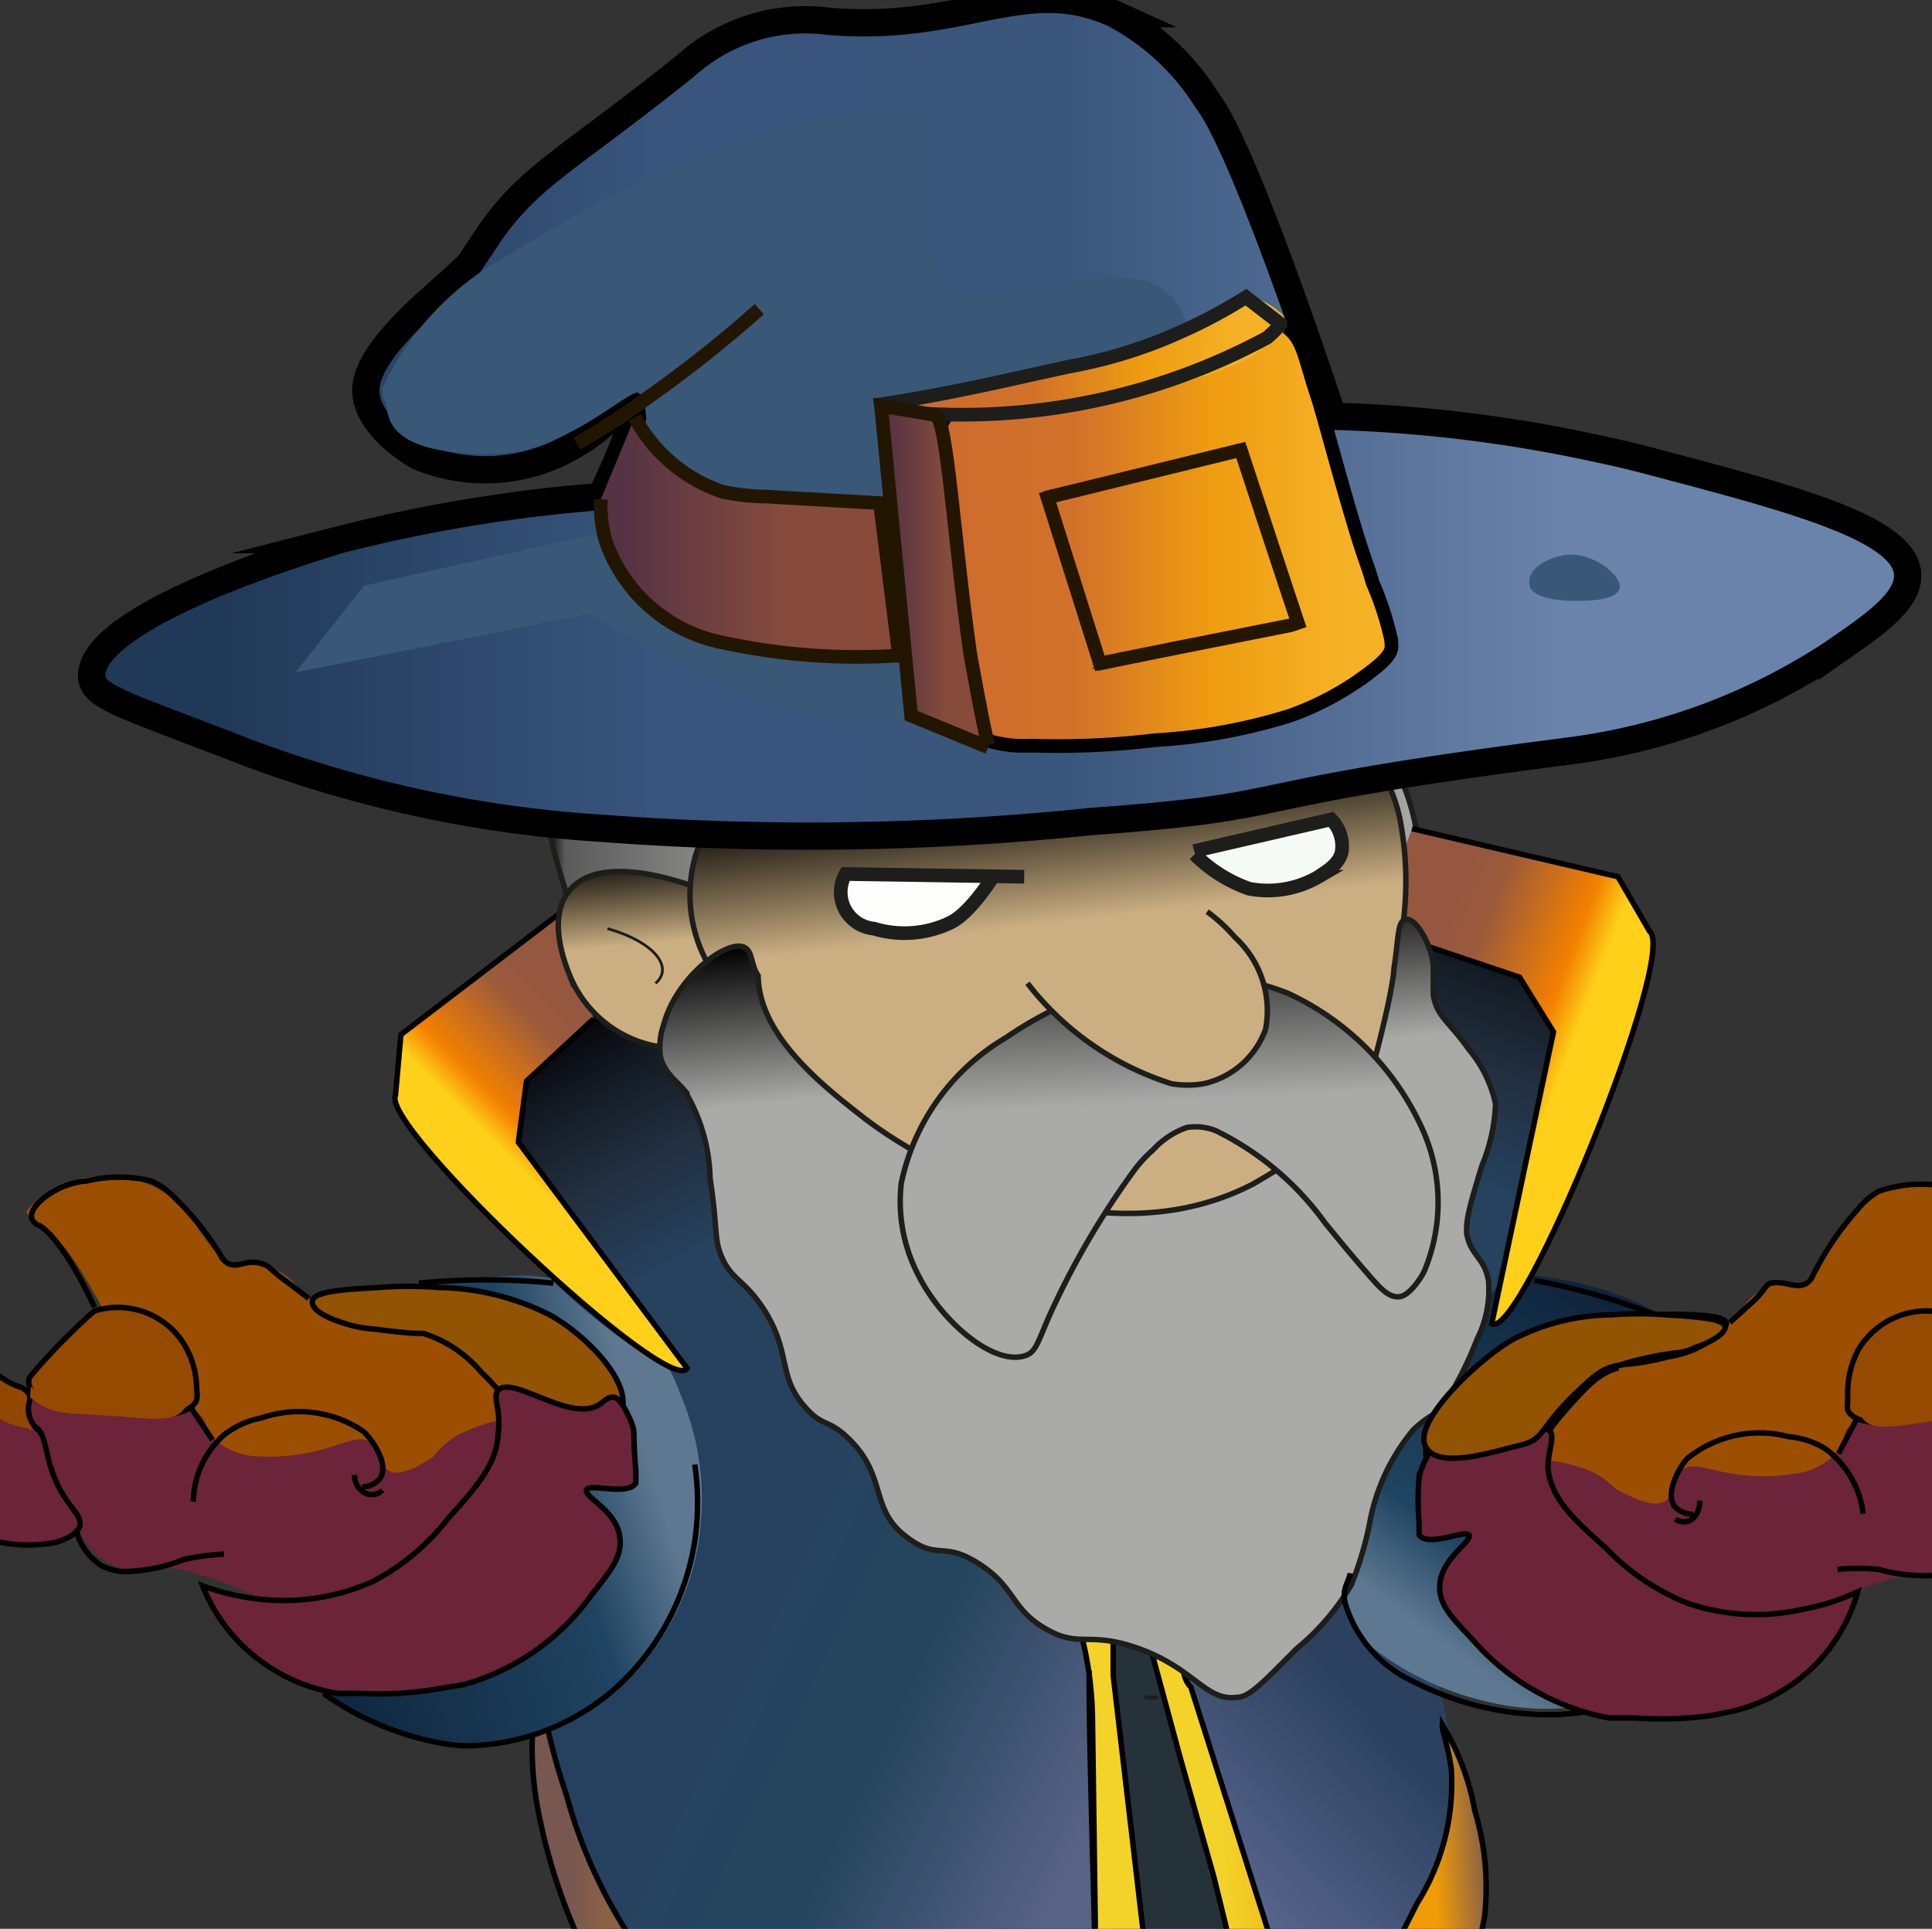 <svg id="Calque_3" data-name="Calque 3" xmlns="http://www.w3.org/2000/svg" xmlns:xlink="http://www.w3.org/1999/xlink" viewBox="0 0 35.37 35.31"><rect x="0" y="0" width="35.37" height="35.31" fill="#333333" stroke="none"/><defs><style>.cls-1,.cls-16,.cls-17,.cls-18,.cls-20,.cls-21,.cls-22,.cls-23,.cls-24,.cls-25,.cls-4{stroke:#1d1d1b;}.cls-1,.cls-11,.cls-14,.cls-15,.cls-16,.cls-17,.cls-18,.cls-19,.cls-20,.cls-21,.cls-22,.cls-23,.cls-24,.cls-25,.cls-26,.cls-28,.cls-29,.cls-31,.cls-32,.cls-33,.cls-34,.cls-35,.cls-36,.cls-37,.cls-38,.cls-39,.cls-4,.cls-40,.cls-42,.cls-7{stroke-miterlimit:10;}.cls-1,.cls-11,.cls-14,.cls-15,.cls-16,.cls-17,.cls-19,.cls-20,.cls-21,.cls-22,.cls-37,.cls-38,.cls-39,.cls-4,.cls-40,.cls-7{stroke-width:0.1px;}.cls-1{fill:url(#Dégradé_sans_nom_432);}.cls-2{fill:#25323a;}.cls-3{fill:url(#Dégradé_sans_nom_326);}.cls-4{fill:url(#Dégradé_sans_nom_432-2);}.cls-5{fill:url(#Dégradé_sans_nom_400);}.cls-6{fill:url(#Dégradé_sans_nom_234);}.cls-11,.cls-14,.cls-15,.cls-19,.cls-26,.cls-28,.cls-37,.cls-38,.cls-39,.cls-40,.cls-7{stroke:#000;}.cls-7{fill:url(#Dégradé_sans_nom_164);}.cls-8{fill:url(#Dégradé_sans_nom_400-2);}.cls-9{fill:#9c4f01;}.cls-10,.cls-37{fill:#6c243a;}.cls-11{fill:#925303;}.cls-12{fill:url(#Dégradé_sans_nom_300);}.cls-13{fill:url(#Dégradé_sans_nom_300-2);}.cls-14{fill:url(#Dégradé_sans_nom_217);}.cls-15{fill:url(#Dégradé_sans_nom_217-2);}.cls-16{fill:url(#Dégradé_sans_nom_369);}.cls-17{fill:url(#Dégradé_sans_nom_359);}.cls-18,.cls-25,.cls-30,.cls-40{fill:none;}.cls-18{stroke-width:0.05px;}.cls-19{fill:url(#Dégradé_sans_nom_171);}.cls-20{fill:url(#Dégradé_sans_nom_383);}.cls-21{fill:url(#Dégradé_sans_nom_390);}.cls-22{fill:#cbaf83;}.cls-23{fill:#fdfefc;}.cls-23,.cls-24,.cls-25,.cls-28,.cls-29,.cls-31,.cls-32,.cls-33,.cls-34,.cls-35,.cls-36,.cls-42{stroke-width:0.25px;}.cls-24{fill:#f6faf5;}.cls-26{stroke-width:0.5px;fill:url(#Dégradé_sans_nom_423);}.cls-27{fill:#395877;}.cls-28{fill:url(#Dégradé_sans_nom_59);}.cls-29{fill:url(#Dégradé_sans_nom_59-2);stroke:url(#Dégradé_sans_nom_59-3);}.cls-31,.cls-32,.cls-33,.cls-34,.cls-35,.cls-36,.cls-42{stroke:#231600;}.cls-31{fill:url(#Dégradé_sans_nom_43);}.cls-32{fill:url(#Dégradé_sans_nom_43-2);}.cls-33{fill:url(#Dégradé_sans_nom_43-3);}.cls-34{fill:url(#Dégradé_sans_nom_43-4);}.cls-35{fill:url(#Dégradé_sans_nom_43-5);}.cls-36{fill:url(#Dégradé_sans_nom_43-6);}.cls-38{fill:#924600;}.cls-39,.cls-41{fill:#964901;}.cls-42{fill:url(#Dégradé_sans_nom_145);}</style><linearGradient id="Dégradé_sans_nom_432" x1="10.01" y1="17.35" x2="14.84" y2="17.35" gradientUnits="userSpaceOnUse"><stop offset="0"/><stop offset="0.07" stop-color="#5a5a5a"/><stop offset="1" stop-color="#aaaaa9"/></linearGradient><linearGradient id="Dégradé_sans_nom_326" x1="21.2" y1="35.09" x2="26.96" y2="29.5" gradientUnits="userSpaceOnUse"><stop offset="0.14" stop-color="#59658d"/><stop offset="0.38" stop-color="#455579"/><stop offset="0.67" stop-color="#2c4160"/><stop offset="0.84" stop-color="#2c4160"/></linearGradient><linearGradient id="Dégradé_sans_nom_432-2" x1="21.18" y1="16.14" x2="26.01" y2="16.14" xlink:href="#Dégradé_sans_nom_432"/><linearGradient id="Dégradé_sans_nom_400" x1="22.2" y1="28.9" x2="30.28" y2="26.38" gradientTransform="matrix(-0.31, 0.9, 0.95, 0.33, 10.1, -5.24)" gradientUnits="userSpaceOnUse"><stop offset="0.05" stop-color="#0f253d"/><stop offset="0.68" stop-color="#1f4461"/><stop offset="0.89" stop-color="#5e7891"/></linearGradient><linearGradient id="Dégradé_sans_nom_234" x1="10.15" y1="29.86" x2="22.26" y2="35.65" gradientUnits="userSpaceOnUse"><stop offset="0.14" stop-color="#26415f"/><stop offset="0.47" stop-color="#25455e"/><stop offset="0.77" stop-color="#586285"/><stop offset="0.91" stop-color="#586285"/></linearGradient><linearGradient id="Dégradé_sans_nom_164" x1="9.73" y1="34.94" x2="21.32" y2="34.94" gradientUnits="userSpaceOnUse"><stop offset="0.06" stop-color="#785750"/><stop offset="0.45" stop-color="#ef9906"/><stop offset="0.76" stop-color="#eba100"/><stop offset="0.86" stop-color="#f3d32a"/></linearGradient><linearGradient id="Dégradé_sans_nom_400-2" x1="4.65" y1="28.81" x2="12.72" y2="26.3" gradientTransform="matrix(1, 0, 0, 1, 0, 0)" xlink:href="#Dégradé_sans_nom_400"/><linearGradient id="Dégradé_sans_nom_300" x1="21.24" y1="16.7" x2="25.12" y2="23.88" gradientTransform="matrix(-0.86, 0.23, 0.28, 1.07, 40.99, -6.93)" gradientUnits="userSpaceOnUse"><stop offset="0.03"/><stop offset="0.21" stop-color="#121922"/><stop offset="0.41" stop-color="#222e3e"/><stop offset="0.67" stop-color="#26425f"/><stop offset="0.88" stop-color="#26425f"/></linearGradient><linearGradient id="Dégradé_sans_nom_300-2" x1="9.93" y1="18.4" x2="13.74" y2="25.47" gradientTransform="matrix(1, 0, 0, 1, 0, 0)" xlink:href="#Dégradé_sans_nom_300"/><linearGradient id="Dégradé_sans_nom_217" x1="12.76" y1="19.21" x2="9.33" y2="22.64" gradientUnits="userSpaceOnUse"><stop offset="0.21" stop-color="#955740"/><stop offset="0.35" stop-color="#9b5a3c"/><stop offset="0.67" stop-color="#f38000"/><stop offset="0.79" stop-color="#fed01a"/></linearGradient><linearGradient id="Dégradé_sans_nom_217-2" x1="20.56" y1="17.07" x2="17.19" y2="20.43" gradientTransform="matrix(-1, 0.46, 0.45, 0.98, 37.39, -7.34)" xlink:href="#Dégradé_sans_nom_217"/><linearGradient id="Dégradé_sans_nom_369" x1="12.05" y1="15.54" x2="12.47" y2="19.68" gradientUnits="userSpaceOnUse"><stop offset="0"/><stop offset="0.19" stop-color="#5d503c"/><stop offset="0.41" stop-color="#cbaf83"/><stop offset="0.64" stop-color="#cbaf83"/></linearGradient><linearGradient id="Dégradé_sans_nom_359" x1="18.93" y1="13.97" x2="20.33" y2="25.69" gradientUnits="userSpaceOnUse"><stop offset="0.02"/><stop offset="0.25" stop-color="#cbaf83"/><stop offset="0.51" stop-color="#cbaf83"/></linearGradient><linearGradient id="Dégradé_sans_nom_171" x1="21.6" y1="33.72" x2="27.29" y2="33.34" gradientUnits="userSpaceOnUse"><stop offset="0.13" stop-color="#f3d32a"/><stop offset="0.54" stop-color="#ef9906"/><stop offset="0.81" stop-color="#ef9c08"/><stop offset="1" stop-color="#785750"/></linearGradient><linearGradient id="Dégradé_sans_nom_383" x1="19.35" y1="16.73" x2="20.83" y2="31.25" gradientUnits="userSpaceOnUse"><stop offset="0"/><stop offset="0.2" stop-color="#aaaaa9"/><stop offset="0.64" stop-color="#aaaaa9"/><stop offset="0.74" stop-color="#aaaaa9"/></linearGradient><linearGradient id="Dégradé_sans_nom_390" x1="21.05" y1="16.12" x2="21.45" y2="24.09" gradientUnits="userSpaceOnUse"><stop offset="0.03"/><stop offset="0.51" stop-color="#aaaaa9"/><stop offset="0.64" stop-color="#aaaaa9"/><stop offset="0.9" stop-color="#aaaaa9"/></linearGradient><linearGradient id="Dégradé_sans_nom_423" x1="1.66" y1="7.67" x2="34.93" y2="7.67" gradientUnits="userSpaceOnUse"><stop offset="0.07" stop-color="#203958"/><stop offset="0.31" stop-color="#39557d"/><stop offset="0.54" stop-color="#3a567d"/><stop offset="0.81" stop-color="#6a83ab"/></linearGradient><linearGradient id="Dégradé_sans_nom_59" x1="16.86" y1="9.78" x2="25.48" y2="9.78" gradientUnits="userSpaceOnUse"><stop offset="0.08" stop-color="#ce6c2d"/><stop offset="0.33" stop-color="#d2722a"/><stop offset="0.62" stop-color="#ef9c10"/><stop offset="0.9" stop-color="#f5b226"/></linearGradient><linearGradient id="Dégradé_sans_nom_59-2" x1="16.8" y1="6.56" x2="23.41" y2="6.56" xlink:href="#Dégradé_sans_nom_59"/><linearGradient id="Dégradé_sans_nom_59-3" x1="16.68" y1="6.56" x2="23.54" y2="6.56" xlink:href="#Dégradé_sans_nom_59"/><linearGradient id="Dégradé_sans_nom_43" x1="19.14" y1="10.62" x2="20.17" y2="10.62" gradientUnits="userSpaceOnUse"><stop offset="0.07" stop-color="#534"/><stop offset="0.61" stop-color="#854b3d"/><stop offset="0.91" stop-color="#894a39"/></linearGradient><linearGradient id="Dégradé_sans_nom_43-2" x1="19.12" y1="8.66" x2="22.83" y2="8.66" xlink:href="#Dégradé_sans_nom_43"/><linearGradient id="Dégradé_sans_nom_43-3" x1="22.7" y1="9.86" x2="23.8" y2="9.86" xlink:href="#Dégradé_sans_nom_43"/><linearGradient id="Dégradé_sans_nom_43-4" x1="20.08" y1="11.8" x2="23.66" y2="11.8" xlink:href="#Dégradé_sans_nom_43"/><linearGradient id="Dégradé_sans_nom_43-5" x1="16.12" y1="10.56" x2="18.09" y2="10.56" xlink:href="#Dégradé_sans_nom_43"/><linearGradient id="Dégradé_sans_nom_43-6" x1="11.02" y1="9.82" x2="16.46" y2="9.82" xlink:href="#Dégradé_sans_nom_43"/><linearGradient id="Dégradé_sans_nom_145" x1="10.61" y1="6.89" x2="13.9" y2="6.89" gradientUnits="userSpaceOnUse"><stop offset="0.07" stop-color="#003177"/><stop offset="0.43" stop-color="#1c437a"/><stop offset="0.58" stop-color="#3a567d"/><stop offset="0.78" stop-color="#7187ac"/></linearGradient></defs><path class="cls-1" d="M10.36,13.65c-1.2,1.15,1,4.2,1.23,7.27,0,.13,0,.38.18.47.55.29,2.77-1.43,3-3.69a4,4,0,0,0-2.1-4.16C12.64,13.51,11.12,12.93,10.36,13.65Z"/><polygon class="cls-2" points="18.43 30.3 20.86 29.11 22.85 29.93 24.25 36.15 23.95 38.21 19.48 39.54 17.42 32.76 18.43 30.3"/><path class="cls-3" d="M21.31,29.55l.74,3.14L23.62,38s2.72-2.41,2.69-2.5.42-2.22.42-2.22l-.09-1.08-.44-2L24.82,28Z"/><path class="cls-4" d="M21.53,12.44c-1.2,1.15,1,4.19,1.23,7.26,0,.14,0,.39.18.47.55.3,2.77-1.43,3-3.68a4,4,0,0,0-2.1-4.16C23.81,12.3,22.29,11.72,21.53,12.44Z"/><path class="cls-5" d="M31.9,25.4a4.23,4.23,0,0,1,.58,2.6,3.8,3.8,0,0,1-.18.69,4.21,4.21,0,0,1-1.7,2,4.67,4.67,0,0,1-3.46.44A5.32,5.32,0,0,1,25,30.06c-.31-.27-.42-1-.72-1.63-.18-.39-.57-.36-.58-.43a3.22,3.22,0,0,1,.4-1.83A8,8,0,0,1,25.24,24C26.74,22.67,30.65,23.36,31.9,25.4Z"/><path class="cls-6" d="M9.94,32.19c1.51,3.24,1.18,3.92,2.22,5.15a6.92,6.92,0,0,0,3.7,2.15c1.7.47,4.24.55,4.81-.49a1.82,1.82,0,0,0,.17-.47,4,4,0,0,0-.26-1.94c0-.21-.09-.71-.19-1.73-.05-.63-.1-1.23-.14-1.92-.13-2.41,0-2.75-.11-3.27a5.35,5.35,0,0,0-4.05-3.91c-1-.19-1.62.1-2.74-.42-.78-.37-.84-.68-1.57-1.1"/><path class="cls-7" d="M20.09,37.81l0,.89a20.5,20.5,0,0,1-2.58.19,6.75,6.75,0,0,1-2.81-.54A6.11,6.11,0,0,1,12.6,37l-.27-.27c-.58-.92-1.05-1.63-1.34-2.23a9.05,9.05,0,0,1-.62-1.64A11.83,11.83,0,0,1,10,31.52l-.16-.6v0a6,6,0,0,0,0,2.16v0a10.61,10.61,0,0,0,.87,2.66,8.32,8.32,0,0,0,2,2.72,6.63,6.63,0,0,0,1.36.91,8.78,8.78,0,0,0,4.11.93,11.1,11.1,0,0,0,3.11-.66v-.22a13.51,13.51,0,0,0-.11-1.91l-.8-6.84,0-.95-.68-.22.11.48A6.52,6.52,0,0,1,20,31.41L20.09,38c0-1.59-.16-5.83-.15-7.42"/><path class="cls-8" d="M5.46,30.5a4.56,4.56,0,0,0,2.39,1.39,4.31,4.31,0,0,0,.75.05A4.51,4.51,0,0,0,11.22,31a4.55,4.55,0,0,0,1.61-3.13,4.87,4.87,0,0,0-.38-2.36,3.7,3.7,0,0,0-.9-1.4,2.88,2.88,0,0,0-.71-.49,3.46,3.46,0,0,0-1.95-.22,9.33,9.33,0,0,0-2.51.35C4.51,24.73,3.86,28.65,5.46,30.5Z"/><path class="cls-9" d="M2.09,24.36c-.52-1-.91-1.7-1.44-2,0,0-.15-.08-.16-.17s.61-.59,1.15-.64a2,2,0,0,1,1.72.56c.25.34.57.9.9,1.06s-.12,0,.23,0a1,1,0,0,1,1,.46,1.78,1.78,0,0,0,.86.48c.84.2,1.1-.31,1.71-.11.35.12.59.49,1.08,1.24s.76,1.17.64,1.45-.77.37-1.85.4A17.27,17.27,0,0,1,5.43,27c-1.43-.19-2.15-.28-2.5-.61S2.82,25.71,2.09,24.36Z"/><path class="cls-10" d="M2.14,26.24c.45-.38,1.2-.62,1.52-.34.14.12.08.23.24.42a1.21,1.21,0,0,0,.82.34,3.67,3.67,0,0,0,1.45-.21c.28-.08.44-.15.6-.06s.15.41.34.53c.36.22,1.11-.55,1.24-.42s-.15.7-.57,1.13c-.72.74-1.75.71-3.53.7-1.51,0-2-.23-2.33-.59A1.09,1.09,0,0,1,1.65,27,1.16,1.16,0,0,1,2.14,26.24Z"/><path class="cls-10" d="M1.45,28a1.13,1.13,0,0,0,.68.68c.24.07.32,0,.71,0a2.67,2.67,0,0,1,.83.15c.88.25,1.92.84,2.31,1,1.53.52,3.84-1,4-2.53.06-.38,0-1-.36-1.24s-1.19.18-1.29.24c-.6.4-.55.83-1.13,1.27A2.69,2.69,0,0,1,6.07,28a6.07,6.07,0,0,1-3.75-.26c-.32-.15-.78-.4-.93-.25S1.39,27.91,1.45,28Z"/><path class="cls-11" d="M5.72,23.82c0-.19.7-.22,1.21-.25a7.09,7.09,0,0,1,1.11,0,4.66,4.66,0,0,1,2.06.52c.67.39,1.49,1.24,1.27,1.77s-.89.55-1.43.41-.37-.43-1.13-1.15a2.29,2.29,0,0,0-1.06-.71c-.18,0-.27,0-.91-.08a2.12,2.12,0,0,1-.55-.11C6.08,24.16,5.69,24,5.72,23.82Z"/><path class="cls-12" d="M29.06,16.81a2.46,2.46,0,0,0-3.1-.73c-.2.11-.85.54-1.41,2.88-.42,1.76-1.05,5.7,0,6.42.69.46,1.78-.66,2.3-1.19C28.71,22.3,30.24,18.57,29.06,16.81Z"/><path class="cls-10" d="M.75,25.36a1.35,1.35,0,0,0-.55.41,1.55,1.55,0,0,0,.65,1.94c.87.44,2-.63,2.39-1.24.14-.22.35-.53.25-.83C3.34,25.11,2.44,25,2.31,25A2.62,2.62,0,0,0,.75,25.36Z"/><path class="cls-13" d="M8.46,19.58a2.9,2.9,0,0,1,3.09-1.33c.25.05,1.06.27,2.32,2.15.94,1.41,2.72,4.65,1.8,5.5-.6.56-2.08-.15-2.79-.49C10.38,24.21,7.7,21.36,8.46,19.58Z"/><path class="cls-14" d="M10.26,16.71,7.34,18.94l-.1,1.11c-.29.56,5,5.54,5.34,5,0,0-3.09-4.14-3.09-4.14l.15-1.12,1.23-1.14"/><path class="cls-15" d="M25.85,15.17l3.77.88.58,1c.53.41-2.37,7.53-2.89,7.18,0,0,1.13-5.34,1.13-5.34l-.62-1L25.17,17"/><path class="cls-16" d="M12.71,16.23c-.38-.13-1.76-.59-2.29.08-.41.5-.07,1.34,0,1.52A2.14,2.14,0,0,0,12,19.15a1.94,1.94,0,0,0,1.26-.28c.42-.26,1.08-.87,1-1.53S13.28,16.42,12.71,16.23Z"/><path class="cls-17" d="M12.81,15.44a2.59,2.59,0,0,0,.11,2.13,1.5,1.5,0,0,0,.14.16A16.09,16.09,0,0,1,15,20.83c.65,1.34,3.31,4.69,6,4.38,2.5-.28,4.31-3.55,4.53-5.53.06-.5,0-.8.11-2.47A6,6,0,0,0,25.63,15a2.87,2.87,0,0,0-.82-1.49c-.86-.65-2,.08-3.75.47-3.92.88-6.7-1-7.78.42A4,4,0,0,0,12.81,15.44Z"/><path class="cls-18" d="M11.12,17c.65.18,1.07.52,1,.82A.33.33,0,0,1,12,18"/><path class="cls-19" d="M27.18,35.07a4.45,4.45,0,0,1-.23.86,4.91,4.91,0,0,1-1.9,2.32,5.65,5.65,0,0,1-1.71.66l-1.12-4.56-.61-2.16-.7-2.59.49-1.2c.29.35.05,2.19.4,2.48L23.74,37a2,2,0,0,0,.89-.35c.59-.33.86-.91,1.31-1.8a4.13,4.13,0,0,0,.63-2.46c-.06-.45-.2-.8-.16-.81A4.57,4.57,0,0,1,27,33.15,4.8,4.8,0,0,1,27.18,35.07Z"/><path class="cls-20" d="M13.64,17.35c-.29-.18-1.25.51-1.49,1.41a1.27,1.27,0,0,0-.06.58c.07.3.28.43.44.62A3.26,3.26,0,0,1,13,21.57c.15,1,.06,1.13.24,1.5s.41.38.75.91c.5.79.24,1.21.75,1.78.32.37.43.21.81.59.68.67.38,1.25,1,1.75s.68.09,1.36.52.59.82,1.22,1.19.78.05,1.66.35c1.09.37,1.27,1,1.87.91.22,0,.51-.32,1.08-.89a4.35,4.35,0,0,0,1-1.17,6.43,6.43,0,0,0,.33-1.1,3.7,3.7,0,0,1,.8-1.73,1.9,1.9,0,0,1,.49-.35,6.63,6.63,0,0,0,.68-1.31,2,2,0,0,0,.21-1.08c-.08-.43-.32-.44-.4-.86,0-.24,0-.33.28-1.24a3.27,3.27,0,0,0,.25-1.13,2.29,2.29,0,0,0-.49-1c-.35-.5-.59-.6-.65-1,0-.24,0-.27,0-.55-.06-.44-.34-.86-.5-.83s-.13.32-.22.9c0,0,0,.32-.34,1.62s-2,2.18-2.23,2.32c-2.66,1.39-5.86-.2-7.19-1.25-.73-.57-1.87-1.48-1.88-2.56C13.75,17.68,13.78,17.43,13.64,17.35Z"/><path class="cls-21" d="M18.41,19a4.05,4.05,0,0,0-1.91,2.66,2.91,2.91,0,0,0,.29,1.64c.44.91,1.43,1.73,2,1.51.17-.07.2-.21.42-.72a15,15,0,0,1,1.55-2.66,2.4,2.4,0,0,1,.35-.38,1.52,1.52,0,0,1,.62-.41,1,1,0,0,1,.53.06,5.38,5.38,0,0,1,2,1.69c.15.18.37.46.84,1,.18.2.32.36.51.35s.41-.35.47-.48a3.28,3.28,0,0,0,0-2.5,5,5,0,0,0-2.51-2.58C21,17.18,18.74,18.78,18.41,19Z"/><path class="cls-22" d="M18.81,18a5.38,5.38,0,0,0,2.64,1.84,1.76,1.76,0,0,0,.58,0,1.56,1.56,0,0,0,1.14-1,1.82,1.82,0,0,0-.56-1.68,3,3,0,0,0-.51-.47"/><path class="cls-23" d="M18.21,16s-.44.73-.83.9A1.93,1.93,0,0,1,16,17a.67.67,0,0,1-.52-1l3.27.05"/><path class="cls-24" d="M21.86,15.58,24.37,15a.69.69,0,0,1,.2.52c0,.27-.27.42-.43.53a1.84,1.84,0,0,1-1.27.22,2.66,2.66,0,0,1-1-.63"/><line class="cls-25" x1="21.08" y1="31.04" x2="21.08" y2="31.11"/><path class="cls-26" d="M6.7,7.09c.07-.86,1.73-2,1.92-2.3l.12-.18c.06-.08.09-.14.12-.18C9.65,3.22,10.32,3,12.57,1.19a3.27,3.27,0,0,1,2.6-.8c2.49.21,3.59-.88,5.22-.14A4.47,4.47,0,0,1,22.1,1.84c.71.91,2.3,5.78,2.3,5.78a26,26,0,0,1,4.83.59c.48.1.79.18,1.09.26,2.46.65,4.5,1.19,4.6,2,.07.53-.66,1-1.38,1.5a11.42,11.42,0,0,1-4.75,1.77c-6.64.85-4.73,1-8.82,1.3a50.22,50.22,0,0,1-9,.12,22.45,22.45,0,0,1-6.46-1.39c-2.21-.86-2.79-1-2.83-1.36-.1-1.11,3.88-2.33,4.54-2.53A28,28,0,0,1,11,9.09c.32-.68.72-1.58.56-1.68s-.39.36-1,.71a3.18,3.18,0,0,1-2.89.24C7.55,8.3,6.65,7.76,6.7,7.09Z"/><path class="cls-27" d="M7,7.11A5.31,5.31,0,0,1,9.35,4.65a20.17,20.17,0,0,1,4.37-2.1,10.73,10.73,0,0,1,1.34-.36c1.5-.3,1.78,0,1.84,0a.88.88,0,0,1,.15.65,7.71,7.71,0,0,0,.14,2.31c.63.86,3.28-.75,4.27.29a1.43,1.43,0,0,1,.32,1c-.07,2-3.8,3.7-6.54,3.54-2.41-.14-3.47-1.67-3.43-2.67,0-.61-1.19,1-2.86,1-1.91,0-1.83-.71-1.88-.9S7,7.35,7,7.11Z"/><path class="cls-27" d="M10.83,11.23c.18.11.45.28.8.47,1.47.81,3.88,2.13,5.74,1.26a2.92,2.92,0,0,0,.94-.68l-3.11-1L12.1,9.82l-1.38,0-4.05.9L5.41,12.31Z"/><path class="cls-28" d="M16.88,9.83c.07-1.09.14-2.17.8-2.58.37-.23.47-.09,1.47,0a6.06,6.06,0,0,0,3.26-1A1.2,1.2,0,0,1,22.79,6c.3-.08.52-.21.78,0s.29.43.48,1.05c.09.29.05.11.35,1.2.6,2.16.59,1.92.73,2.42a5.63,5.63,0,0,1,.34,1.05c0,.14.08.23-.38.58a5.36,5.36,0,0,1-1.47.8,10.25,10.25,0,0,1-2.47.45,15,15,0,0,1-2.28.1,2.25,2.25,0,0,1-.81-.1c-.81-.38-1-1.56-1.12-2.25A6.67,6.67,0,0,1,16.88,9.83Z"/><path class="cls-29" d="M16.8,7.44c0-.22,3.39-.66,4.58-1.1a3,3,0,0,0,.47-.23c.62-.33.68-.59,1-.55a1,1,0,0,1,.46.22c.33.22-.17.35-.28.5s-.78.56-3.43,1.1A5.62,5.62,0,0,1,16.8,7.44Z"/><path class="cls-25" d="M16.51,7.54A11.76,11.76,0,0,0,23.2,6.18a1.92,1.92,0,0,0,.28-.29"/><path class="cls-30" d="M18,13.68c1.29.05,6.22.28,7.12-1.79,0-.09.07-.18.1-.27C24.52,8.77,24,6.93,23.78,6.39a1.32,1.32,0,0,0-.5-.59c-.21-.16-.37-.34-.5-.35"/><path class="cls-25" d="M16,7.42c1.45-.21,2.76-.54,3.63-.72a8.55,8.55,0,0,0,2-.63,9.26,9.26,0,0,0,1.18-.63l.7.54"/><line class="cls-31" x1="19.14" y1="8.99" x2="20.17" y2="12.25"/><path class="cls-32" d="M22.83,8.21l-3.71.91"/><path class="cls-33" d="M22.7,8.19c.85,2.59,1.1,3.33,1.1,3.33"/><path class="cls-34" d="M23.66,11.44c-3.59.71-3.58.72-3.58.72"/><path class="cls-35" d="M18.09,13.64c-.13-.55-.3-1.52-.33-1.69-.3-2.11-.42-4.27-.63-4.35l-1-.17.55,5.67,1.41.58"/><path class="cls-36" d="M11.62,7.64A2.86,2.86,0,0,0,13.22,9a3.93,3.93,0,0,0,.79.09l2.1.12L16.46,12a11.58,11.58,0,0,1-3.24-.24,2.77,2.77,0,0,1-.48-.14,2.85,2.85,0,0,1-1.65-1.71A2.35,2.35,0,0,1,11,9.14"/><path class="cls-37" d="M9.13,25.44c.29-.25,1.34.63,1.86.26.07-.05.15-.14.26-.12s.28.36.33.52,0,.11.06.82c0,.13,0,.19,0,.23-.16.24-.83,0-.9.12s.48.35.59.78-.17.72-.51,1.16a4.29,4.29,0,0,1-2.33,1.63L8,30.92A6.45,6.45,0,0,1,6.58,31l-.4,0a3.22,3.22,0,0,1-1.47-.64,3.14,3.14,0,0,1-1-1.33,4.28,4.28,0,0,0,1,.24,4,4,0,0,0,2.12-.32,4.24,4.24,0,0,0,1.38-1.16c.52-.57.89-1,.91-1.55C9.18,25.78,9,25.56,9.13,25.44Z"/><path class="cls-37" d="M-2,25.76c0-.07-.18-.36-.06-.51a.42.42,0,0,1,.35-.06,1.91,1.91,0,0,1,1.32.38c.25.24.24.45.48.52s.3-.1.49,0c.35.1.16.71.66,1.4.12.18.26.3.22.45s-.3.26-.46.3a2.67,2.67,0,0,1-2.08-.49.34.34,0,0,1-.14-.15.7.7,0,0,1-.05-.45c0-.31-.21-.63-.48-.94A1.08,1.08,0,0,1-2,25.76Z"/><path class="cls-38" d="M-1.93,25.12a1.56,1.56,0,0,1,.62-.4,1,1,0,0,1,.54.06c.56.15.69.45,1.1.6a.35.35,0,0,1,.19.12c.06.09,0,.17,0,.29,0,.28.21.38.16.45s-.53,0-.91-.29-.29-.44-.57-.55a3.26,3.26,0,0,0-1.17-.06s-.15,0-.17,0S-2,25.2-1.93,25.12Z"/><path class="cls-10" d="M-.18,26.62c-.51-.41-.51-.5-.73-.65-.54-.37-.83-.07-.93-.35s-.28-.25-.16-.33a.64.64,0,0,1,.3-.11c.88-.15.72,0,1.18.25a6.05,6.05,0,0,0,.48.51c.21.21.75.18.74.34a1.34,1.34,0,0,1-.37.56C.19,26.89,0,26.78-.18,26.62Z"/><path class="cls-39" d="M.68,25.05a12.66,12.66,0,0,1,.9-.92A1.64,1.64,0,0,1,1.73,24a1.43,1.43,0,0,1,1.61.56,1.58,1.58,0,0,1,.26.88.5.5,0,0,1,0,.19c-.21.52-2,.2-2.57.05-.18-.05-.45-.13-.49-.3S.54,25.23.68,25.05Z"/><path class="cls-40" d="M1.39,28a1.1,1.1,0,0,0,.48.67,1.29,1.29,0,0,0,.34.1,3,3,0,0,0,1.15-.22,4.57,4.57,0,0,1,.74-.1"/><path class="cls-40" d="M3.54,27.49a1.67,1.67,0,0,1,.57-1.23,1.6,1.6,0,0,1,.67-.3,2.1,2.1,0,0,1,1.88.25c.22.22.45.62.3.85a.42.42,0,0,1-.33.16"/><path class="cls-40" d="M1.73,23.93c-.47-1-.82-1.38-1-1.49a.22.22,0,0,1-.15-.14c-.05-.19.31-.5.7-.62a1.19,1.19,0,0,1,.31-.06,2.52,2.52,0,0,1,1.18,0,1.38,1.38,0,0,1,.42.3A5.17,5.17,0,0,1,4.05,23a.31.31,0,0,0,.11.12c.17.11.35-.06.58,0s.14.07.45.3.34.26.46.35"/><line class="cls-40" x1="3.51" y1="25.79" x2="3.89" y2="26.36"/><path class="cls-40" d="M6.49,27c0,.23.18.37.32.36A.25.25,0,0,0,7,27.28"/><path class="cls-40" d="M7.67,23.49a12.7,12.7,0,0,1,2.46,0"/><path class="cls-40" d="M5.92,31a5.39,5.39,0,0,0,2,.88,3.37,3.37,0,0,0,.58.08,4.2,4.2,0,0,0,2.84-1.12,4.59,4.59,0,0,0,1.38-2.63,4.85,4.85,0,0,0,0-1.4"/><path class="cls-41" d="M.57,25.31a.19.19,0,0,0,0,.08c.47.42,1.64.22,2.24.31a.6.6,0,0,0,.32,0l.21-.07c.08,0,.17,0,0,.2s-.61.15-1.32.09-1,0-1.36-.26l-.11-.08"/><path class="cls-9" d="M29.32,24.65c-.33.15-.54.54-1,1.33s-.66,1.24-.51,1.5.8.3,1.88.23a15.18,15.18,0,0,0,2.44-.38c1.41-.31,2.12-.47,2.44-.82.44-.5.06-.65.66-2.06a4.61,4.61,0,0,1,1.25-2.08s.14-.09.14-.18c0-.24-.65-.54-1.2-.54a2,2,0,0,0-1.66.72A3.47,3.47,0,0,1,33,23.5c-.22.13.11,0-.23,0a1,1,0,0,0-.93.55,1.72,1.72,0,0,1-.81.55c-.81.28-1.12-.21-1.71,0"/><path class="cls-10" d="M35.38,26.33c-.48-.34-1.24-.51-1.54-.2-.12.13-.05.23-.2.44a1.22,1.22,0,0,1-.79.41,3.55,3.55,0,0,1-1.46-.07c-.28-.06-.45-.11-.6,0s-.12.43-.29.56c-.34.25-1.15-.44-1.28-.31s.22.69.68,1.08c.79.67,1.81.55,3.58.37,1.5-.15,2-.41,2.26-.8a1,1,0,0,0,.2-.74A1.09,1.09,0,0,0,35.38,26.33Z"/><path class="cls-10" d="M36.24,28.06a1.16,1.16,0,0,1-.62.74c-.23.09-.31,0-.7.05a3.16,3.16,0,0,0-.82.23c-.85.33-1.84,1-2.21,1.17-1.48.67-3.92-.69-4.27-2.14-.09-.38-.1-1,.26-1.27s1.2.07,1.3.12c.63.34.63.78,1.24,1.17a3,3,0,0,0,1.21.35,6.07,6.07,0,0,0,3.72-.6c.31-.17.74-.47.9-.33S36.28,27.92,36.24,28.06Z"/><path class="cls-11" d="M29.63,25c.19-.05.27,0,.91-.16a2.1,2.1,0,0,0,.53-.16c.2-.1.57-.33.53-.47s-.72-.16-1.23-.14"/><path class="cls-11" d="M27.26,24.93c-.62.45-1.37,1.37-1.1,1.89s.94.46,1.47.27.32-.46,1-1.24c.42-.47.63-.71,1-.81"/><path class="cls-10" d="M36.69,25.33a1.23,1.23,0,0,1,.58.36,1.55,1.55,0,0,1-.46,2c-.83.51-2-.45-2.49-1a1.06,1.06,0,0,1-.34-.81c.11-.54,1-.73,1.13-.76A2.5,2.5,0,0,1,36.69,25.33Z"/><path class="cls-37" d="M28.35,26.18c-.31-.23-1.27.74-1.82.42-.08,0-.17-.12-.27-.09s-.25.37-.28.54a4.92,4.92,0,0,0,0,.82c0,.13,0,.2,0,.23.18.23.83-.1.91,0s-.44.39-.52.83.24.7.61,1.11a4.37,4.37,0,0,0,2.48,1.41l.47,0a6.66,6.66,0,0,0,1.43-.05l.39-.08a3.23,3.23,0,0,0,1.41-.77,3.12,3.12,0,0,0,.85-1.41,4.1,4.1,0,0,1-1,.32,3.86,3.86,0,0,1-2.14-.12,4.24,4.24,0,0,1-1.47-1c-.58-.52-1-.89-1.06-1.46C28.34,26.51,28.49,26.28,28.35,26.18Z"/><path class="cls-39" d="M36.73,25a11.37,11.37,0,0,0-1-.83c-.13-.12-.12-.12-.16-.14a1.45,1.45,0,0,0-1.56.7,1.73,1.73,0,0,0-.18.9.54.54,0,0,0,0,.19c.26.51,2,0,2.56-.18.17-.06.44-.17.46-.34S36.89,25.18,36.73,25Z"/><path class="cls-40" d="M36.29,28a1.07,1.07,0,0,1-.41.7,1,1,0,0,1-.33.13,3.18,3.18,0,0,1-1.16-.1,3.9,3.9,0,0,0-.75,0"/><path class="cls-40" d="M34.11,27.71a1.74,1.74,0,0,0-.68-1.18,1.52,1.52,0,0,0-.69-.23,2.09,2.09,0,0,0-1.86.41c-.2.24-.38.66-.22.87a.45.45,0,0,0,.34.14"/><path class="cls-40" d="M35.58,24c.38-1.08.69-1.45.91-1.58a.23.23,0,0,0,.14-.15c0-.19-.36-.47-.75-.56l-.32,0a2.42,2.42,0,0,0-1.17.1,1.45,1.45,0,0,0-.39.34,5.47,5.47,0,0,0-.81,1.2.29.29,0,0,1-.1.13c-.16.12-.35,0-.57,0s-.14.08-.42.34l-.43.39"/><line class="cls-40" x1="33.98" y1="26" x2="33.66" y2="26.61"/><path class="cls-40" d="M31.12,27.47c0,.24-.14.39-.28.39a.3.3,0,0,1-.17-.05"/><path class="cls-41" d="M36.87,25.26a.19.19,0,0,1,0,.09c-.42.46-1.61.36-2.2.51a.66.66,0,0,1-.32,0l-.22-.06c-.08,0-.17,0,0,.2s.63.11,1.33,0,1-.1,1.33-.38l.1-.09"/><path class="cls-40" d="M29,31.34a5.06,5.06,0,0,1-.53.05,5.44,5.44,0,0,1-2.58-.6,2.3,2.3,0,0,1-1.25-1.4c-.09-.3.05-.41.08-.59"/><path class="cls-40" d="M30.45,24.13a11.9,11.9,0,0,0-2.36-.69"/><path class="cls-11" d="M31.58,24.29c0-.16-.62-.19-1.08-.22a6.57,6.57,0,0,0-1,0,4,4,0,0,0-1.82.46c-.59.34-1.79,1.46-1.59,1.93s1.26.11,1.73,0,.34-.29,1-.93c.4-.38.51-.48.83-.54a6.07,6.07,0,0,1,1-.22,1.07,1.07,0,0,0,.4-.11C31.26,24.6,31.6,24.42,31.58,24.29Z"/><path class="cls-42" d="M13.9,5.66a22.74,22.74,0,0,1-2,1.59,13.17,13.17,0,0,1-1.34.87"/><path class="cls-27" d="M28.83,11c-.08,0-.78,0-.83-.29s.3-.49.65-.55c.52-.07,1.07.4,1,.62S29.05,11,28.83,11Z"/></svg>